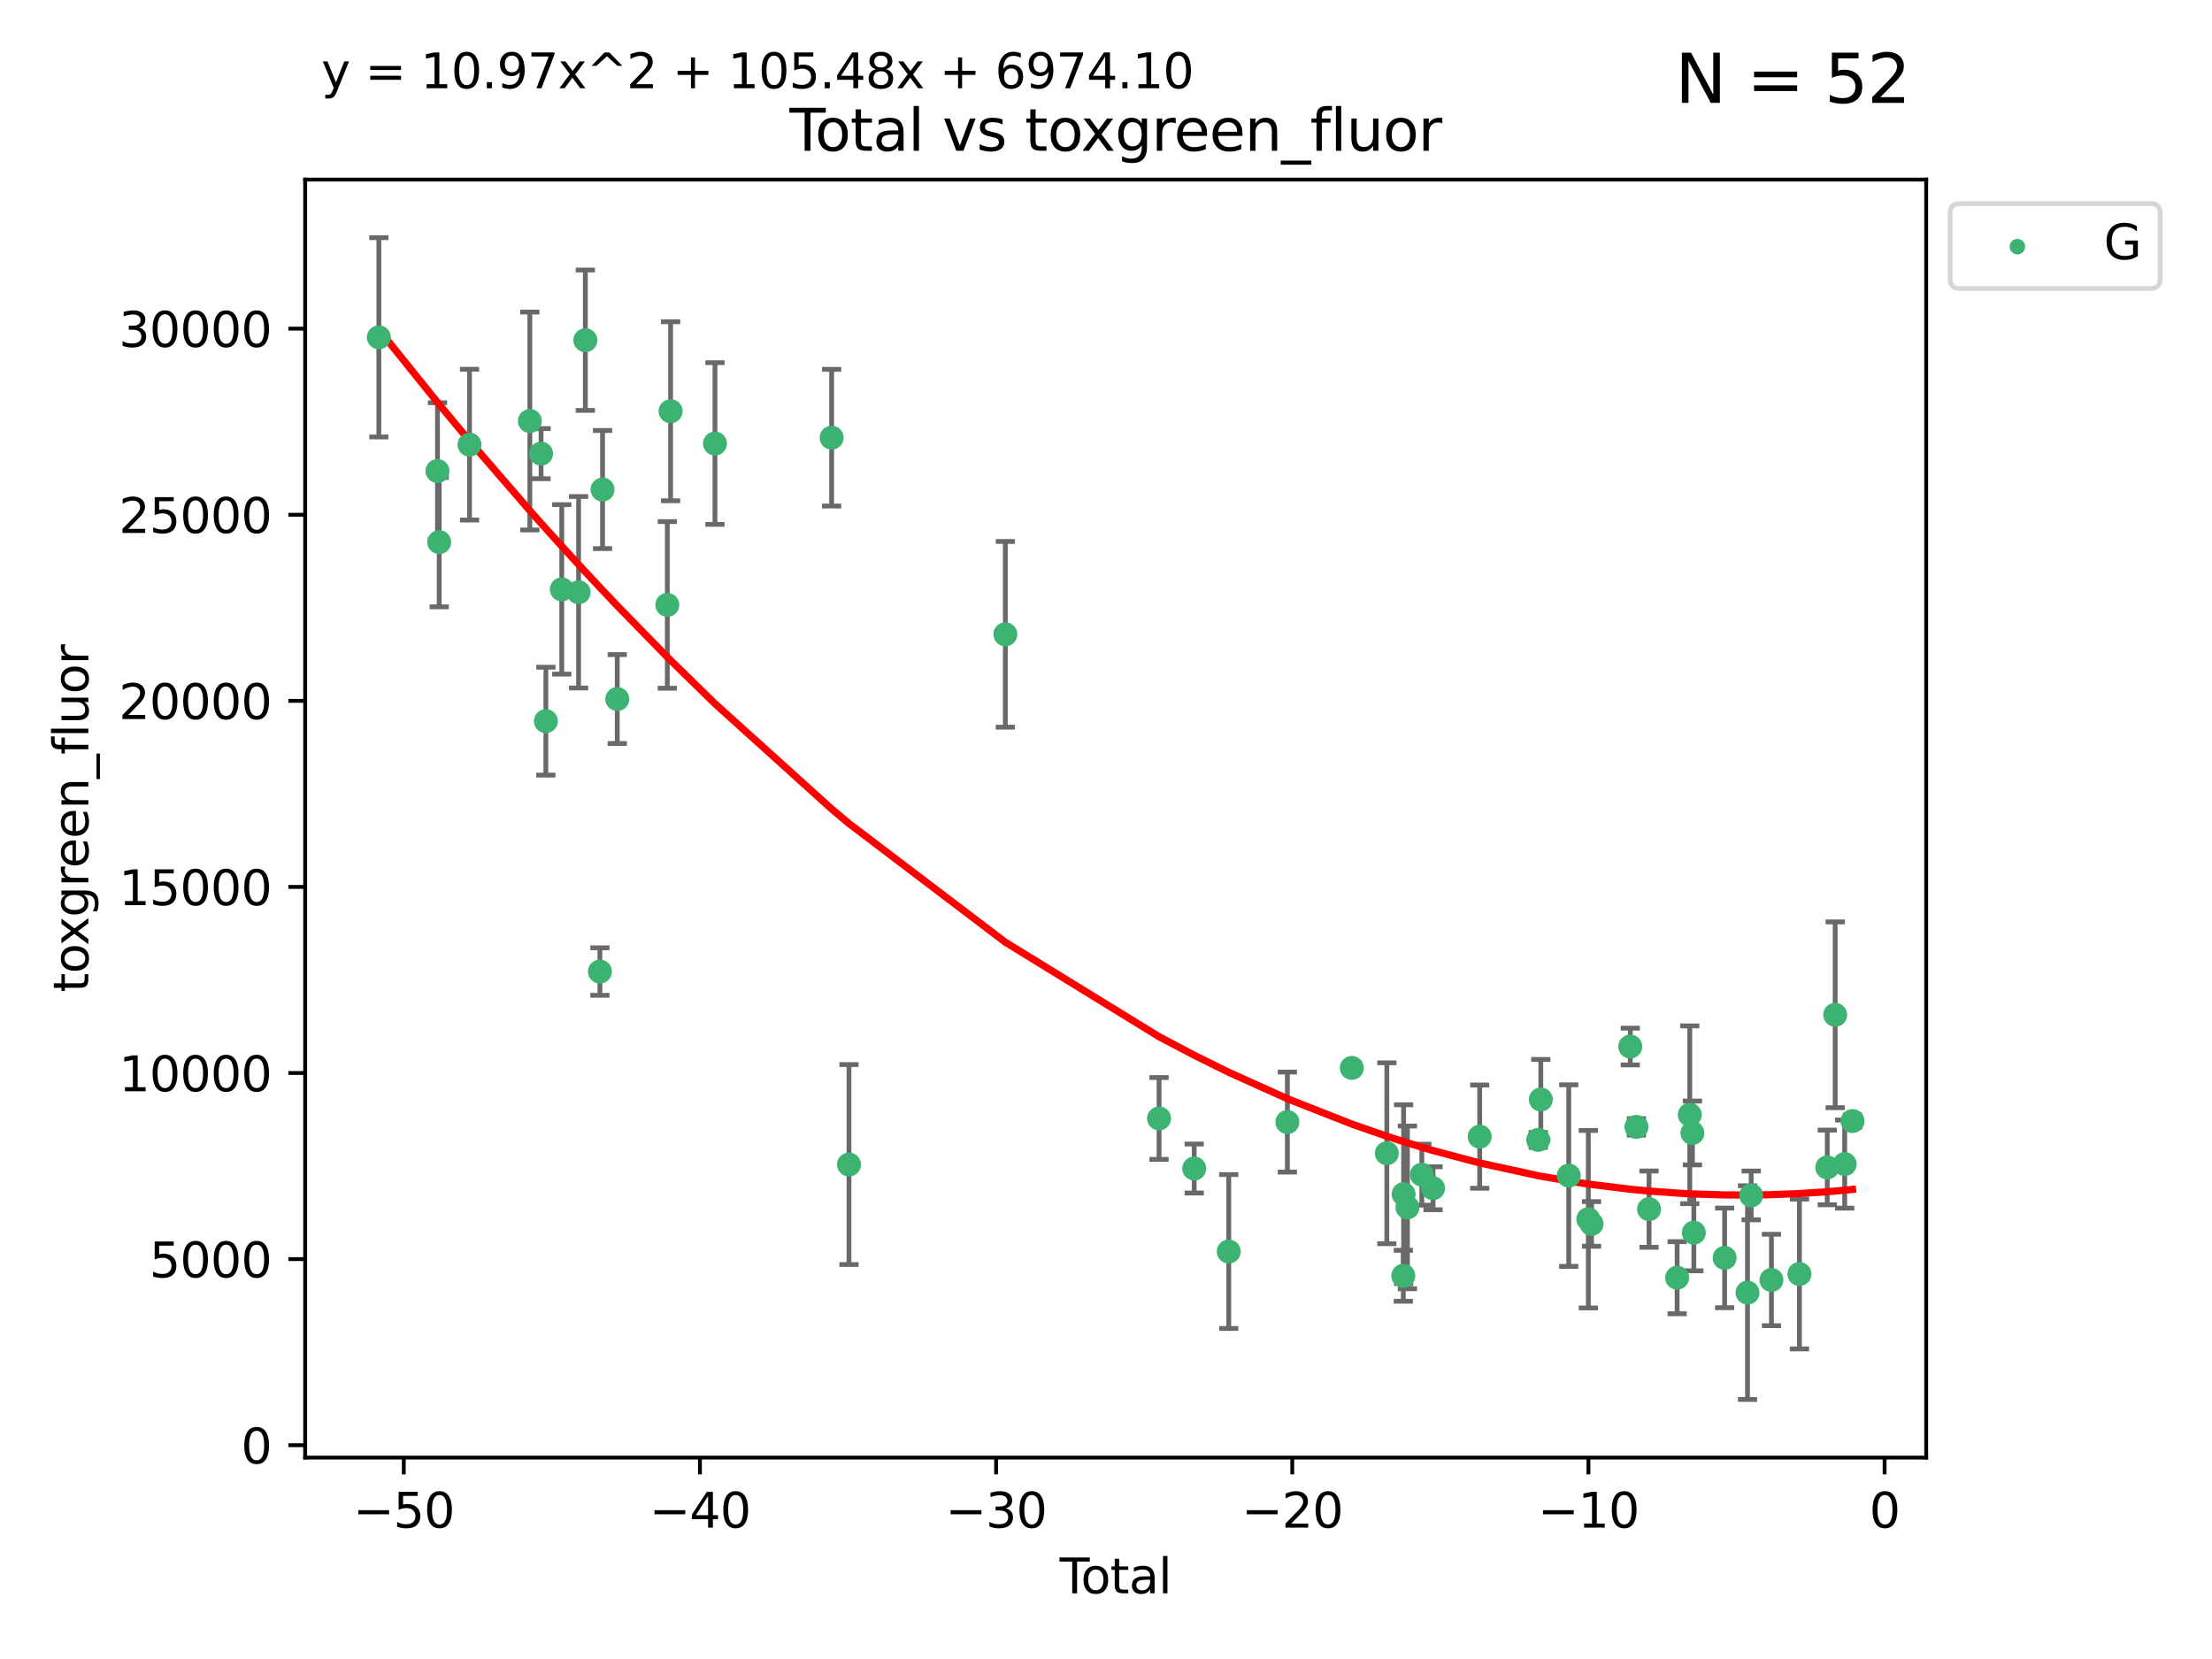 <?xml version="1.0" encoding="utf-8" standalone="no"?>
<!DOCTYPE svg PUBLIC "-//W3C//DTD SVG 1.1//EN"
  "http://www.w3.org/Graphics/SVG/1.1/DTD/svg11.dtd">
<svg xmlns:xlink="http://www.w3.org/1999/xlink" width="460.8pt" height="345.6pt" viewBox="0 0 460.8 345.6" xmlns="http://www.w3.org/2000/svg" version="1.1">
 <defs>
  <style type="text/css">*{stroke-linejoin: round; stroke-linecap: butt}</style>
 </defs>
 <g id="figure_1">
  <g id="patch_1">
   <path d="M 0 345.6 
L 460.8 345.6 
L 460.8 0 
L 0 0 
z
" style="fill: #ffffff"/>
  </g>
  <g id="axes_1">
   <g id="patch_2">
    <path d="M 63.571 303.64 
L 401.26 303.64 
L 401.26 37.411 
L 63.571 37.411 
z
" style="fill: #ffffff"/>
   </g>
   <g id="PathCollection_1">
    <defs>
     <path id="mee8838f5c2" d="M 0 1.118 
C 0.297 1.118 0.581 1 0.791 0.791 
C 1 0.581 1.118 0.297 1.118 0 
C 1.118 -0.297 1 -0.581 0.791 -0.791 
C 0.581 -1 0.297 -1.118 0 -1.118 
C -0.297 -1.118 -0.581 -1 -0.791 -0.791 
C -1 -0.581 -1.118 -0.297 -1.118 0 
C -1.118 0.297 -1 0.581 -0.791 0.791 
C -0.581 1 -0.297 1.118 0 1.118 
z
" style="stroke: #3cb371"/>
    </defs>
    <g clip-path="url(#p3553ce92e8)">
     <use xlink:href="#mee8838f5c2" x="78.921" y="70.269" style="fill: #3cb371; stroke: #3cb371"/>
     <use xlink:href="#mee8838f5c2" x="91.136" y="98.128" style="fill: #3cb371; stroke: #3cb371"/>
     <use xlink:href="#mee8838f5c2" x="91.494" y="112.936" style="fill: #3cb371; stroke: #3cb371"/>
     <use xlink:href="#mee8838f5c2" x="97.81" y="92.628" style="fill: #3cb371; stroke: #3cb371"/>
     <use xlink:href="#mee8838f5c2" x="110.379" y="87.706" style="fill: #3cb371; stroke: #3cb371"/>
     <use xlink:href="#mee8838f5c2" x="112.713" y="94.506" style="fill: #3cb371; stroke: #3cb371"/>
     <use xlink:href="#mee8838f5c2" x="113.714" y="150.232" style="fill: #3cb371; stroke: #3cb371"/>
     <use xlink:href="#mee8838f5c2" x="117.029" y="122.782" style="fill: #3cb371; stroke: #3cb371"/>
     <use xlink:href="#mee8838f5c2" x="120.529" y="123.376" style="fill: #3cb371; stroke: #3cb371"/>
     <use xlink:href="#mee8838f5c2" x="121.938" y="70.87" style="fill: #3cb371; stroke: #3cb371"/>
     <use xlink:href="#mee8838f5c2" x="124.973" y="202.393" style="fill: #3cb371; stroke: #3cb371"/>
     <use xlink:href="#mee8838f5c2" x="125.521" y="101.983" style="fill: #3cb371; stroke: #3cb371"/>
     <use xlink:href="#mee8838f5c2" x="128.588" y="145.622" style="fill: #3cb371; stroke: #3cb371"/>
     <use xlink:href="#mee8838f5c2" x="139.013" y="126.013" style="fill: #3cb371; stroke: #3cb371"/>
     <use xlink:href="#mee8838f5c2" x="139.695" y="85.668" style="fill: #3cb371; stroke: #3cb371"/>
     <use xlink:href="#mee8838f5c2" x="148.942" y="92.395" style="fill: #3cb371; stroke: #3cb371"/>
     <use xlink:href="#mee8838f5c2" x="173.244" y="91.178" style="fill: #3cb371; stroke: #3cb371"/>
     <use xlink:href="#mee8838f5c2" x="176.86" y="242.593" style="fill: #3cb371; stroke: #3cb371"/>
     <use xlink:href="#mee8838f5c2" x="209.434" y="132.138" style="fill: #3cb371; stroke: #3cb371"/>
     <use xlink:href="#mee8838f5c2" x="241.453" y="232.992" style="fill: #3cb371; stroke: #3cb371"/>
     <use xlink:href="#mee8838f5c2" x="248.775" y="243.423" style="fill: #3cb371; stroke: #3cb371"/>
     <use xlink:href="#mee8838f5c2" x="255.972" y="260.715" style="fill: #3cb371; stroke: #3cb371"/>
     <use xlink:href="#mee8838f5c2" x="268.185" y="233.746" style="fill: #3cb371; stroke: #3cb371"/>
     <use xlink:href="#mee8838f5c2" x="281.609" y="222.465" style="fill: #3cb371; stroke: #3cb371"/>
     <use xlink:href="#mee8838f5c2" x="288.902" y="240.244" style="fill: #3cb371; stroke: #3cb371"/>
     <use xlink:href="#mee8838f5c2" x="292.332" y="265.766" style="fill: #3cb371; stroke: #3cb371"/>
     <use xlink:href="#mee8838f5c2" x="292.394" y="248.765" style="fill: #3cb371; stroke: #3cb371"/>
     <use xlink:href="#mee8838f5c2" x="293.194" y="251.521" style="fill: #3cb371; stroke: #3cb371"/>
     <use xlink:href="#mee8838f5c2" x="296.194" y="244.71" style="fill: #3cb371; stroke: #3cb371"/>
     <use xlink:href="#mee8838f5c2" x="298.531" y="247.533" style="fill: #3cb371; stroke: #3cb371"/>
     <use xlink:href="#mee8838f5c2" x="308.247" y="236.781" style="fill: #3cb371; stroke: #3cb371"/>
     <use xlink:href="#mee8838f5c2" x="320.443" y="237.461" style="fill: #3cb371; stroke: #3cb371"/>
     <use xlink:href="#mee8838f5c2" x="320.98" y="229.05" style="fill: #3cb371; stroke: #3cb371"/>
     <use xlink:href="#mee8838f5c2" x="326.8" y="244.895" style="fill: #3cb371; stroke: #3cb371"/>
     <use xlink:href="#mee8838f5c2" x="330.877" y="253.983" style="fill: #3cb371; stroke: #3cb371"/>
     <use xlink:href="#mee8838f5c2" x="331.549" y="254.964" style="fill: #3cb371; stroke: #3cb371"/>
     <use xlink:href="#mee8838f5c2" x="339.616" y="218.015" style="fill: #3cb371; stroke: #3cb371"/>
     <use xlink:href="#mee8838f5c2" x="340.9" y="234.749" style="fill: #3cb371; stroke: #3cb371"/>
     <use xlink:href="#mee8838f5c2" x="343.526" y="251.89" style="fill: #3cb371; stroke: #3cb371"/>
     <use xlink:href="#mee8838f5c2" x="349.377" y="266.171" style="fill: #3cb371; stroke: #3cb371"/>
     <use xlink:href="#mee8838f5c2" x="352.01" y="232.227" style="fill: #3cb371; stroke: #3cb371"/>
     <use xlink:href="#mee8838f5c2" x="352.563" y="236.019" style="fill: #3cb371; stroke: #3cb371"/>
     <use xlink:href="#mee8838f5c2" x="352.856" y="256.785" style="fill: #3cb371; stroke: #3cb371"/>
     <use xlink:href="#mee8838f5c2" x="359.272" y="262.041" style="fill: #3cb371; stroke: #3cb371"/>
     <use xlink:href="#mee8838f5c2" x="364.039" y="269.278" style="fill: #3cb371; stroke: #3cb371"/>
     <use xlink:href="#mee8838f5c2" x="364.802" y="249.027" style="fill: #3cb371; stroke: #3cb371"/>
     <use xlink:href="#mee8838f5c2" x="369.025" y="266.639" style="fill: #3cb371; stroke: #3cb371"/>
     <use xlink:href="#mee8838f5c2" x="374.855" y="265.396" style="fill: #3cb371; stroke: #3cb371"/>
     <use xlink:href="#mee8838f5c2" x="380.652" y="243.193" style="fill: #3cb371; stroke: #3cb371"/>
     <use xlink:href="#mee8838f5c2" x="382.303" y="211.4" style="fill: #3cb371; stroke: #3cb371"/>
     <use xlink:href="#mee8838f5c2" x="384.285" y="242.5" style="fill: #3cb371; stroke: #3cb371"/>
     <use xlink:href="#mee8838f5c2" x="385.911" y="233.535" style="fill: #3cb371; stroke: #3cb371"/>
    </g>
   </g>
   <g id="matplotlib.axis_1">
    <g id="xtick_1">
     <g id="line2d_1">
      <defs>
       <path id="mc558765bca" d="M 0 0 
L 0 3.5 
" style="stroke: #000000; stroke-width: 0.8"/>
      </defs>
      <g>
       <use xlink:href="#mc558765bca" x="84.113" y="303.64" style="stroke: #000000; stroke-width: 0.8"/>
      </g>
     </g>
     <g id="text_1">
      <!-- −50 -->
      <g transform="translate(73.561 318.238)scale(0.1 -0.1)">
       <defs>
        <path id="DejaVuSans-2212" d="M 678 2272 
L 4684 2272 
L 4684 1741 
L 678 1741 
L 678 2272 
z
" transform="scale(0.016)"/>
        <path id="DejaVuSans-35" d="M 691 4666 
L 3169 4666 
L 3169 4134 
L 1269 4134 
L 1269 2991 
Q 1406 3038 1543 3061 
Q 1681 3084 1819 3084 
Q 2600 3084 3056 2656 
Q 3513 2228 3513 1497 
Q 3513 744 3044 326 
Q 2575 -91 1722 -91 
Q 1428 -91 1123 -41 
Q 819 9 494 109 
L 494 744 
Q 775 591 1075 516 
Q 1375 441 1709 441 
Q 2250 441 2565 725 
Q 2881 1009 2881 1497 
Q 2881 1984 2565 2268 
Q 2250 2553 1709 2553 
Q 1456 2553 1204 2497 
Q 953 2441 691 2322 
L 691 4666 
z
" transform="scale(0.016)"/>
        <path id="DejaVuSans-30" d="M 2034 4250 
Q 1547 4250 1301 3770 
Q 1056 3291 1056 2328 
Q 1056 1369 1301 889 
Q 1547 409 2034 409 
Q 2525 409 2770 889 
Q 3016 1369 3016 2328 
Q 3016 3291 2770 3770 
Q 2525 4250 2034 4250 
z
M 2034 4750 
Q 2819 4750 3233 4129 
Q 3647 3509 3647 2328 
Q 3647 1150 3233 529 
Q 2819 -91 2034 -91 
Q 1250 -91 836 529 
Q 422 1150 422 2328 
Q 422 3509 836 4129 
Q 1250 4750 2034 4750 
z
" transform="scale(0.016)"/>
       </defs>
       <use xlink:href="#DejaVuSans-2212"/>
       <use xlink:href="#DejaVuSans-35" x="83.789"/>
       <use xlink:href="#DejaVuSans-30" x="147.412"/>
      </g>
     </g>
    </g>
    <g id="xtick_2">
     <g id="line2d_2">
      <g>
       <use xlink:href="#mc558765bca" x="145.81" y="303.64" style="stroke: #000000; stroke-width: 0.8"/>
      </g>
     </g>
     <g id="text_2">
      <!-- −40 -->
      <g transform="translate(135.257 318.238)scale(0.1 -0.1)">
       <defs>
        <path id="DejaVuSans-34" d="M 2419 4116 
L 825 1625 
L 2419 1625 
L 2419 4116 
z
M 2253 4666 
L 3047 4666 
L 3047 1625 
L 3713 1625 
L 3713 1100 
L 3047 1100 
L 3047 0 
L 2419 0 
L 2419 1100 
L 313 1100 
L 313 1709 
L 2253 4666 
z
" transform="scale(0.016)"/>
       </defs>
       <use xlink:href="#DejaVuSans-2212"/>
       <use xlink:href="#DejaVuSans-34" x="83.789"/>
       <use xlink:href="#DejaVuSans-30" x="147.412"/>
      </g>
     </g>
    </g>
    <g id="xtick_3">
     <g id="line2d_3">
      <g>
       <use xlink:href="#mc558765bca" x="207.506" y="303.64" style="stroke: #000000; stroke-width: 0.8"/>
      </g>
     </g>
     <g id="text_3">
      <!-- −30 -->
      <g transform="translate(196.954 318.238)scale(0.1 -0.1)">
       <defs>
        <path id="DejaVuSans-33" d="M 2597 2516 
Q 3050 2419 3304 2112 
Q 3559 1806 3559 1356 
Q 3559 666 3084 287 
Q 2609 -91 1734 -91 
Q 1441 -91 1130 -33 
Q 819 25 488 141 
L 488 750 
Q 750 597 1062 519 
Q 1375 441 1716 441 
Q 2309 441 2620 675 
Q 2931 909 2931 1356 
Q 2931 1769 2642 2001 
Q 2353 2234 1838 2234 
L 1294 2234 
L 1294 2753 
L 1863 2753 
Q 2328 2753 2575 2939 
Q 2822 3125 2822 3475 
Q 2822 3834 2567 4026 
Q 2313 4219 1838 4219 
Q 1578 4219 1281 4162 
Q 984 4106 628 3988 
L 628 4550 
Q 988 4650 1302 4700 
Q 1616 4750 1894 4750 
Q 2613 4750 3031 4423 
Q 3450 4097 3450 3541 
Q 3450 3153 3228 2886 
Q 3006 2619 2597 2516 
z
" transform="scale(0.016)"/>
       </defs>
       <use xlink:href="#DejaVuSans-2212"/>
       <use xlink:href="#DejaVuSans-33" x="83.789"/>
       <use xlink:href="#DejaVuSans-30" x="147.412"/>
      </g>
     </g>
    </g>
    <g id="xtick_4">
     <g id="line2d_4">
      <g>
       <use xlink:href="#mc558765bca" x="269.203" y="303.64" style="stroke: #000000; stroke-width: 0.8"/>
      </g>
     </g>
     <g id="text_4">
      <!-- −20 -->
      <g transform="translate(258.65 318.238)scale(0.1 -0.1)">
       <defs>
        <path id="DejaVuSans-32" d="M 1228 531 
L 3431 531 
L 3431 0 
L 469 0 
L 469 531 
Q 828 903 1448 1529 
Q 2069 2156 2228 2338 
Q 2531 2678 2651 2914 
Q 2772 3150 2772 3378 
Q 2772 3750 2511 3984 
Q 2250 4219 1831 4219 
Q 1534 4219 1204 4116 
Q 875 4013 500 3803 
L 500 4441 
Q 881 4594 1212 4672 
Q 1544 4750 1819 4750 
Q 2544 4750 2975 4387 
Q 3406 4025 3406 3419 
Q 3406 3131 3298 2873 
Q 3191 2616 2906 2266 
Q 2828 2175 2409 1742 
Q 1991 1309 1228 531 
z
" transform="scale(0.016)"/>
       </defs>
       <use xlink:href="#DejaVuSans-2212"/>
       <use xlink:href="#DejaVuSans-32" x="83.789"/>
       <use xlink:href="#DejaVuSans-30" x="147.412"/>
      </g>
     </g>
    </g>
    <g id="xtick_5">
     <g id="line2d_5">
      <g>
       <use xlink:href="#mc558765bca" x="330.899" y="303.64" style="stroke: #000000; stroke-width: 0.8"/>
      </g>
     </g>
     <g id="text_5">
      <!-- −10 -->
      <g transform="translate(320.347 318.238)scale(0.1 -0.1)">
       <defs>
        <path id="DejaVuSans-31" d="M 794 531 
L 1825 531 
L 1825 4091 
L 703 3866 
L 703 4441 
L 1819 4666 
L 2450 4666 
L 2450 531 
L 3481 531 
L 3481 0 
L 794 0 
L 794 531 
z
" transform="scale(0.016)"/>
       </defs>
       <use xlink:href="#DejaVuSans-2212"/>
       <use xlink:href="#DejaVuSans-31" x="83.789"/>
       <use xlink:href="#DejaVuSans-30" x="147.412"/>
      </g>
     </g>
    </g>
    <g id="xtick_6">
     <g id="line2d_6">
      <g>
       <use xlink:href="#mc558765bca" x="392.596" y="303.64" style="stroke: #000000; stroke-width: 0.8"/>
      </g>
     </g>
     <g id="text_6">
      <!-- 0 -->
      <g transform="translate(389.414 318.238)scale(0.1 -0.1)">
       <use xlink:href="#DejaVuSans-30"/>
      </g>
     </g>
    </g>
    <g id="text_7">
     <!-- Total -->
     <g transform="translate(220.739 331.917)scale(0.1 -0.1)">
      <defs>
       <path id="DejaVuSans-54" d="M -19 4666 
L 3928 4666 
L 3928 4134 
L 2272 4134 
L 2272 0 
L 1638 0 
L 1638 4134 
L -19 4134 
L -19 4666 
z
" transform="scale(0.016)"/>
       <path id="DejaVuSans-6f" d="M 1959 3097 
Q 1497 3097 1228 2736 
Q 959 2375 959 1747 
Q 959 1119 1226 758 
Q 1494 397 1959 397 
Q 2419 397 2687 759 
Q 2956 1122 2956 1747 
Q 2956 2369 2687 2733 
Q 2419 3097 1959 3097 
z
M 1959 3584 
Q 2709 3584 3137 3096 
Q 3566 2609 3566 1747 
Q 3566 888 3137 398 
Q 2709 -91 1959 -91 
Q 1206 -91 779 398 
Q 353 888 353 1747 
Q 353 2609 779 3096 
Q 1206 3584 1959 3584 
z
" transform="scale(0.016)"/>
       <path id="DejaVuSans-74" d="M 1172 4494 
L 1172 3500 
L 2356 3500 
L 2356 3053 
L 1172 3053 
L 1172 1153 
Q 1172 725 1289 603 
Q 1406 481 1766 481 
L 2356 481 
L 2356 0 
L 1766 0 
Q 1100 0 847 248 
Q 594 497 594 1153 
L 594 3053 
L 172 3053 
L 172 3500 
L 594 3500 
L 594 4494 
L 1172 4494 
z
" transform="scale(0.016)"/>
       <path id="DejaVuSans-61" d="M 2194 1759 
Q 1497 1759 1228 1600 
Q 959 1441 959 1056 
Q 959 750 1161 570 
Q 1363 391 1709 391 
Q 2188 391 2477 730 
Q 2766 1069 2766 1631 
L 2766 1759 
L 2194 1759 
z
M 3341 1997 
L 3341 0 
L 2766 0 
L 2766 531 
Q 2569 213 2275 61 
Q 1981 -91 1556 -91 
Q 1019 -91 701 211 
Q 384 513 384 1019 
Q 384 1609 779 1909 
Q 1175 2209 1959 2209 
L 2766 2209 
L 2766 2266 
Q 2766 2663 2505 2880 
Q 2244 3097 1772 3097 
Q 1472 3097 1187 3025 
Q 903 2953 641 2809 
L 641 3341 
Q 956 3463 1253 3523 
Q 1550 3584 1831 3584 
Q 2591 3584 2966 3190 
Q 3341 2797 3341 1997 
z
" transform="scale(0.016)"/>
       <path id="DejaVuSans-6c" d="M 603 4863 
L 1178 4863 
L 1178 0 
L 603 0 
L 603 4863 
z
" transform="scale(0.016)"/>
      </defs>
      <use xlink:href="#DejaVuSans-54"/>
      <use xlink:href="#DejaVuSans-6f" x="44.084"/>
      <use xlink:href="#DejaVuSans-74" x="105.266"/>
      <use xlink:href="#DejaVuSans-61" x="144.475"/>
      <use xlink:href="#DejaVuSans-6c" x="205.754"/>
     </g>
    </g>
   </g>
   <g id="matplotlib.axis_2">
    <g id="ytick_1">
     <g id="line2d_7">
      <defs>
       <path id="m34ccf9d929" d="M 0 0 
L -3.5 0 
" style="stroke: #000000; stroke-width: 0.8"/>
      </defs>
      <g>
       <use xlink:href="#m34ccf9d929" x="63.571" y="301.063" style="stroke: #000000; stroke-width: 0.8"/>
      </g>
     </g>
     <g id="text_8">
      <!-- 0 -->
      <g transform="translate(50.209 304.863)scale(0.1 -0.1)">
       <use xlink:href="#DejaVuSans-30"/>
      </g>
     </g>
    </g>
    <g id="ytick_2">
     <g id="line2d_8">
      <g>
       <use xlink:href="#m34ccf9d929" x="63.571" y="262.296" style="stroke: #000000; stroke-width: 0.8"/>
      </g>
     </g>
     <g id="text_9">
      <!-- 5000 -->
      <g transform="translate(31.121 266.095)scale(0.1 -0.1)">
       <use xlink:href="#DejaVuSans-35"/>
       <use xlink:href="#DejaVuSans-30" x="63.623"/>
       <use xlink:href="#DejaVuSans-30" x="127.246"/>
       <use xlink:href="#DejaVuSans-30" x="190.869"/>
      </g>
     </g>
    </g>
    <g id="ytick_3">
     <g id="line2d_9">
      <g>
       <use xlink:href="#m34ccf9d929" x="63.571" y="223.529" style="stroke: #000000; stroke-width: 0.8"/>
      </g>
     </g>
     <g id="text_10">
      <!-- 10000 -->
      <g transform="translate(24.759 227.328)scale(0.1 -0.1)">
       <use xlink:href="#DejaVuSans-31"/>
       <use xlink:href="#DejaVuSans-30" x="63.623"/>
       <use xlink:href="#DejaVuSans-30" x="127.246"/>
       <use xlink:href="#DejaVuSans-30" x="190.869"/>
       <use xlink:href="#DejaVuSans-30" x="254.492"/>
      </g>
     </g>
    </g>
    <g id="ytick_4">
     <g id="line2d_10">
      <g>
       <use xlink:href="#m34ccf9d929" x="63.571" y="184.762" style="stroke: #000000; stroke-width: 0.8"/>
      </g>
     </g>
     <g id="text_11">
      <!-- 15000 -->
      <g transform="translate(24.759 188.561)scale(0.1 -0.1)">
       <use xlink:href="#DejaVuSans-31"/>
       <use xlink:href="#DejaVuSans-35" x="63.623"/>
       <use xlink:href="#DejaVuSans-30" x="127.246"/>
       <use xlink:href="#DejaVuSans-30" x="190.869"/>
       <use xlink:href="#DejaVuSans-30" x="254.492"/>
      </g>
     </g>
    </g>
    <g id="ytick_5">
     <g id="line2d_11">
      <g>
       <use xlink:href="#m34ccf9d929" x="63.571" y="145.995" style="stroke: #000000; stroke-width: 0.8"/>
      </g>
     </g>
     <g id="text_12">
      <!-- 20000 -->
      <g transform="translate(24.759 149.794)scale(0.1 -0.1)">
       <use xlink:href="#DejaVuSans-32"/>
       <use xlink:href="#DejaVuSans-30" x="63.623"/>
       <use xlink:href="#DejaVuSans-30" x="127.246"/>
       <use xlink:href="#DejaVuSans-30" x="190.869"/>
       <use xlink:href="#DejaVuSans-30" x="254.492"/>
      </g>
     </g>
    </g>
    <g id="ytick_6">
     <g id="line2d_12">
      <g>
       <use xlink:href="#m34ccf9d929" x="63.571" y="107.228" style="stroke: #000000; stroke-width: 0.8"/>
      </g>
     </g>
     <g id="text_13">
      <!-- 25000 -->
      <g transform="translate(24.759 111.027)scale(0.1 -0.1)">
       <use xlink:href="#DejaVuSans-32"/>
       <use xlink:href="#DejaVuSans-35" x="63.623"/>
       <use xlink:href="#DejaVuSans-30" x="127.246"/>
       <use xlink:href="#DejaVuSans-30" x="190.869"/>
       <use xlink:href="#DejaVuSans-30" x="254.492"/>
      </g>
     </g>
    </g>
    <g id="ytick_7">
     <g id="line2d_13">
      <g>
       <use xlink:href="#m34ccf9d929" x="63.571" y="68.461" style="stroke: #000000; stroke-width: 0.8"/>
      </g>
     </g>
     <g id="text_14">
      <!-- 30000 -->
      <g transform="translate(24.759 72.26)scale(0.1 -0.1)">
       <use xlink:href="#DejaVuSans-33"/>
       <use xlink:href="#DejaVuSans-30" x="63.623"/>
       <use xlink:href="#DejaVuSans-30" x="127.246"/>
       <use xlink:href="#DejaVuSans-30" x="190.869"/>
       <use xlink:href="#DejaVuSans-30" x="254.492"/>
      </g>
     </g>
    </g>
    <g id="text_15">
     <!-- toxgreen_fluor -->
     <g transform="translate(18.401 206.72)rotate(-90)scale(0.1 -0.1)">
      <defs>
       <path id="DejaVuSans-78" d="M 3513 3500 
L 2247 1797 
L 3578 0 
L 2900 0 
L 1881 1375 
L 863 0 
L 184 0 
L 1544 1831 
L 300 3500 
L 978 3500 
L 1906 2253 
L 2834 3500 
L 3513 3500 
z
" transform="scale(0.016)"/>
       <path id="DejaVuSans-67" d="M 2906 1791 
Q 2906 2416 2648 2759 
Q 2391 3103 1925 3103 
Q 1463 3103 1205 2759 
Q 947 2416 947 1791 
Q 947 1169 1205 825 
Q 1463 481 1925 481 
Q 2391 481 2648 825 
Q 2906 1169 2906 1791 
z
M 3481 434 
Q 3481 -459 3084 -895 
Q 2688 -1331 1869 -1331 
Q 1566 -1331 1297 -1286 
Q 1028 -1241 775 -1147 
L 775 -588 
Q 1028 -725 1275 -790 
Q 1522 -856 1778 -856 
Q 2344 -856 2625 -561 
Q 2906 -266 2906 331 
L 2906 616 
Q 2728 306 2450 153 
Q 2172 0 1784 0 
Q 1141 0 747 490 
Q 353 981 353 1791 
Q 353 2603 747 3093 
Q 1141 3584 1784 3584 
Q 2172 3584 2450 3431 
Q 2728 3278 2906 2969 
L 2906 3500 
L 3481 3500 
L 3481 434 
z
" transform="scale(0.016)"/>
       <path id="DejaVuSans-72" d="M 2631 2963 
Q 2534 3019 2420 3045 
Q 2306 3072 2169 3072 
Q 1681 3072 1420 2755 
Q 1159 2438 1159 1844 
L 1159 0 
L 581 0 
L 581 3500 
L 1159 3500 
L 1159 2956 
Q 1341 3275 1631 3429 
Q 1922 3584 2338 3584 
Q 2397 3584 2469 3576 
Q 2541 3569 2628 3553 
L 2631 2963 
z
" transform="scale(0.016)"/>
       <path id="DejaVuSans-65" d="M 3597 1894 
L 3597 1613 
L 953 1613 
Q 991 1019 1311 708 
Q 1631 397 2203 397 
Q 2534 397 2845 478 
Q 3156 559 3463 722 
L 3463 178 
Q 3153 47 2828 -22 
Q 2503 -91 2169 -91 
Q 1331 -91 842 396 
Q 353 884 353 1716 
Q 353 2575 817 3079 
Q 1281 3584 2069 3584 
Q 2775 3584 3186 3129 
Q 3597 2675 3597 1894 
z
M 3022 2063 
Q 3016 2534 2758 2815 
Q 2500 3097 2075 3097 
Q 1594 3097 1305 2825 
Q 1016 2553 972 2059 
L 3022 2063 
z
" transform="scale(0.016)"/>
       <path id="DejaVuSans-6e" d="M 3513 2113 
L 3513 0 
L 2938 0 
L 2938 2094 
Q 2938 2591 2744 2837 
Q 2550 3084 2163 3084 
Q 1697 3084 1428 2787 
Q 1159 2491 1159 1978 
L 1159 0 
L 581 0 
L 581 3500 
L 1159 3500 
L 1159 2956 
Q 1366 3272 1645 3428 
Q 1925 3584 2291 3584 
Q 2894 3584 3203 3211 
Q 3513 2838 3513 2113 
z
" transform="scale(0.016)"/>
       <path id="DejaVuSans-5f" d="M 3263 -1063 
L 3263 -1509 
L -63 -1509 
L -63 -1063 
L 3263 -1063 
z
" transform="scale(0.016)"/>
       <path id="DejaVuSans-66" d="M 2375 4863 
L 2375 4384 
L 1825 4384 
Q 1516 4384 1395 4259 
Q 1275 4134 1275 3809 
L 1275 3500 
L 2222 3500 
L 2222 3053 
L 1275 3053 
L 1275 0 
L 697 0 
L 697 3053 
L 147 3053 
L 147 3500 
L 697 3500 
L 697 3744 
Q 697 4328 969 4595 
Q 1241 4863 1831 4863 
L 2375 4863 
z
" transform="scale(0.016)"/>
       <path id="DejaVuSans-75" d="M 544 1381 
L 544 3500 
L 1119 3500 
L 1119 1403 
Q 1119 906 1312 657 
Q 1506 409 1894 409 
Q 2359 409 2629 706 
Q 2900 1003 2900 1516 
L 2900 3500 
L 3475 3500 
L 3475 0 
L 2900 0 
L 2900 538 
Q 2691 219 2414 64 
Q 2138 -91 1772 -91 
Q 1169 -91 856 284 
Q 544 659 544 1381 
z
M 1991 3584 
L 1991 3584 
z
" transform="scale(0.016)"/>
      </defs>
      <use xlink:href="#DejaVuSans-74"/>
      <use xlink:href="#DejaVuSans-6f" x="39.209"/>
      <use xlink:href="#DejaVuSans-78" x="97.266"/>
      <use xlink:href="#DejaVuSans-67" x="156.445"/>
      <use xlink:href="#DejaVuSans-72" x="219.922"/>
      <use xlink:href="#DejaVuSans-65" x="258.785"/>
      <use xlink:href="#DejaVuSans-65" x="320.309"/>
      <use xlink:href="#DejaVuSans-6e" x="381.832"/>
      <use xlink:href="#DejaVuSans-5f" x="445.211"/>
      <use xlink:href="#DejaVuSans-66" x="495.211"/>
      <use xlink:href="#DejaVuSans-6c" x="530.416"/>
      <use xlink:href="#DejaVuSans-75" x="558.199"/>
      <use xlink:href="#DejaVuSans-6f" x="621.578"/>
      <use xlink:href="#DejaVuSans-72" x="682.76"/>
     </g>
    </g>
   </g>
   <g id="LineCollection_1">
    <path d="M 78.921 91.025 
L 78.921 49.513 
" clip-path="url(#p3553ce92e8)" style="fill: none; stroke: #696969"/>
    <path d="M 91.136 112.365 
L 91.136 83.892 
" clip-path="url(#p3553ce92e8)" style="fill: none; stroke: #696969"/>
    <path d="M 91.494 126.411 
L 91.494 99.461 
" clip-path="url(#p3553ce92e8)" style="fill: none; stroke: #696969"/>
    <path d="M 97.81 108.33 
L 97.81 76.926 
" clip-path="url(#p3553ce92e8)" style="fill: none; stroke: #696969"/>
    <path d="M 110.379 110.4 
L 110.379 65.012 
" clip-path="url(#p3553ce92e8)" style="fill: none; stroke: #696969"/>
    <path d="M 112.713 99.727 
L 112.713 89.286 
" clip-path="url(#p3553ce92e8)" style="fill: none; stroke: #696969"/>
    <path d="M 113.714 161.47 
L 113.714 138.993 
" clip-path="url(#p3553ce92e8)" style="fill: none; stroke: #696969"/>
    <path d="M 117.029 140.43 
L 117.029 105.133 
" clip-path="url(#p3553ce92e8)" style="fill: none; stroke: #696969"/>
    <path d="M 120.529 143.318 
L 120.529 103.434 
" clip-path="url(#p3553ce92e8)" style="fill: none; stroke: #696969"/>
    <path d="M 121.938 85.493 
L 121.938 56.247 
" clip-path="url(#p3553ce92e8)" style="fill: none; stroke: #696969"/>
    <path d="M 124.973 207.343 
L 124.973 197.443 
" clip-path="url(#p3553ce92e8)" style="fill: none; stroke: #696969"/>
    <path d="M 125.521 114.287 
L 125.521 89.679 
" clip-path="url(#p3553ce92e8)" style="fill: none; stroke: #696969"/>
    <path d="M 128.588 154.886 
L 128.588 136.359 
" clip-path="url(#p3553ce92e8)" style="fill: none; stroke: #696969"/>
    <path d="M 139.013 143.369 
L 139.013 108.657 
" clip-path="url(#p3553ce92e8)" style="fill: none; stroke: #696969"/>
    <path d="M 139.695 104.315 
L 139.695 67.021 
" clip-path="url(#p3553ce92e8)" style="fill: none; stroke: #696969"/>
    <path d="M 148.942 109.235 
L 148.942 75.555 
" clip-path="url(#p3553ce92e8)" style="fill: none; stroke: #696969"/>
    <path d="M 173.244 105.412 
L 173.244 76.943 
" clip-path="url(#p3553ce92e8)" style="fill: none; stroke: #696969"/>
    <path d="M 176.86 263.421 
L 176.86 221.764 
" clip-path="url(#p3553ce92e8)" style="fill: none; stroke: #696969"/>
    <path d="M 209.434 151.477 
L 209.434 112.799 
" clip-path="url(#p3553ce92e8)" style="fill: none; stroke: #696969"/>
    <path d="M 241.453 241.515 
L 241.453 224.468 
" clip-path="url(#p3553ce92e8)" style="fill: none; stroke: #696969"/>
    <path d="M 248.775 248.525 
L 248.775 238.322 
" clip-path="url(#p3553ce92e8)" style="fill: none; stroke: #696969"/>
    <path d="M 255.972 276.745 
L 255.972 244.685 
" clip-path="url(#p3553ce92e8)" style="fill: none; stroke: #696969"/>
    <path d="M 268.185 244.161 
L 268.185 223.331 
" clip-path="url(#p3553ce92e8)" style="fill: none; stroke: #696969"/>
    <path d="M 281.609 223.261 
L 281.609 221.67 
" clip-path="url(#p3553ce92e8)" style="fill: none; stroke: #696969"/>
    <path d="M 288.902 259.089 
L 288.902 221.4 
" clip-path="url(#p3553ce92e8)" style="fill: none; stroke: #696969"/>
    <path d="M 292.332 271.074 
L 292.332 260.457 
" clip-path="url(#p3553ce92e8)" style="fill: none; stroke: #696969"/>
    <path d="M 292.394 267.39 
L 292.394 230.14 
" clip-path="url(#p3553ce92e8)" style="fill: none; stroke: #696969"/>
    <path d="M 293.194 268.47 
L 293.194 234.571 
" clip-path="url(#p3553ce92e8)" style="fill: none; stroke: #696969"/>
    <path d="M 296.194 251.058 
L 296.194 238.362 
" clip-path="url(#p3553ce92e8)" style="fill: none; stroke: #696969"/>
    <path d="M 298.531 252.011 
L 298.531 243.056 
" clip-path="url(#p3553ce92e8)" style="fill: none; stroke: #696969"/>
    <path d="M 308.247 247.535 
L 308.247 226.027 
" clip-path="url(#p3553ce92e8)" style="fill: none; stroke: #696969"/>
    <path d="M 320.443 239.015 
L 320.443 235.907 
" clip-path="url(#p3553ce92e8)" style="fill: none; stroke: #696969"/>
    <path d="M 320.98 237.398 
L 320.98 220.703 
" clip-path="url(#p3553ce92e8)" style="fill: none; stroke: #696969"/>
    <path d="M 326.8 263.811 
L 326.8 225.98 
" clip-path="url(#p3553ce92e8)" style="fill: none; stroke: #696969"/>
    <path d="M 330.877 272.471 
L 330.877 235.495 
" clip-path="url(#p3553ce92e8)" style="fill: none; stroke: #696969"/>
    <path d="M 331.549 259.619 
L 331.549 250.31 
" clip-path="url(#p3553ce92e8)" style="fill: none; stroke: #696969"/>
    <path d="M 339.616 221.845 
L 339.616 214.185 
" clip-path="url(#p3553ce92e8)" style="fill: none; stroke: #696969"/>
    <path d="M 340.9 236.465 
L 340.9 233.034 
" clip-path="url(#p3553ce92e8)" style="fill: none; stroke: #696969"/>
    <path d="M 343.526 259.836 
L 343.526 243.943 
" clip-path="url(#p3553ce92e8)" style="fill: none; stroke: #696969"/>
    <path d="M 349.377 273.68 
L 349.377 258.662 
" clip-path="url(#p3553ce92e8)" style="fill: none; stroke: #696969"/>
    <path d="M 352.01 250.743 
L 352.01 213.712 
" clip-path="url(#p3553ce92e8)" style="fill: none; stroke: #696969"/>
    <path d="M 352.563 242.668 
L 352.563 229.37 
" clip-path="url(#p3553ce92e8)" style="fill: none; stroke: #696969"/>
    <path d="M 352.856 264.731 
L 352.856 248.838 
" clip-path="url(#p3553ce92e8)" style="fill: none; stroke: #696969"/>
    <path d="M 359.272 272.416 
L 359.272 251.666 
" clip-path="url(#p3553ce92e8)" style="fill: none; stroke: #696969"/>
    <path d="M 364.039 291.539 
L 364.039 247.016 
" clip-path="url(#p3553ce92e8)" style="fill: none; stroke: #696969"/>
    <path d="M 364.802 254.104 
L 364.802 243.951 
" clip-path="url(#p3553ce92e8)" style="fill: none; stroke: #696969"/>
    <path d="M 369.025 276.163 
L 369.025 257.116 
" clip-path="url(#p3553ce92e8)" style="fill: none; stroke: #696969"/>
    <path d="M 374.855 281.002 
L 374.855 249.79 
" clip-path="url(#p3553ce92e8)" style="fill: none; stroke: #696969"/>
    <path d="M 380.652 250.97 
L 380.652 235.416 
" clip-path="url(#p3553ce92e8)" style="fill: none; stroke: #696969"/>
    <path d="M 382.303 230.749 
L 382.303 192.05 
" clip-path="url(#p3553ce92e8)" style="fill: none; stroke: #696969"/>
    <path d="M 384.285 251.677 
L 384.285 233.324 
" clip-path="url(#p3553ce92e8)" style="fill: none; stroke: #696969"/>
    <path d="M 385.911 234.821 
L 385.911 232.248 
" clip-path="url(#p3553ce92e8)" style="fill: none; stroke: #696969"/>
   </g>
   <g id="line2d_14">
    <defs>
     <path id="mabe82dad6f" d="M 2 0 
L -2 -0 
" style="stroke: #696969"/>
    </defs>
    <g clip-path="url(#p3553ce92e8)">
     <use xlink:href="#mabe82dad6f" x="78.921" y="91.025" style="fill: #696969; stroke: #696969"/>
     <use xlink:href="#mabe82dad6f" x="91.136" y="112.365" style="fill: #696969; stroke: #696969"/>
     <use xlink:href="#mabe82dad6f" x="91.494" y="126.411" style="fill: #696969; stroke: #696969"/>
     <use xlink:href="#mabe82dad6f" x="97.81" y="108.33" style="fill: #696969; stroke: #696969"/>
     <use xlink:href="#mabe82dad6f" x="110.379" y="110.4" style="fill: #696969; stroke: #696969"/>
     <use xlink:href="#mabe82dad6f" x="112.713" y="99.727" style="fill: #696969; stroke: #696969"/>
     <use xlink:href="#mabe82dad6f" x="113.714" y="161.47" style="fill: #696969; stroke: #696969"/>
     <use xlink:href="#mabe82dad6f" x="117.029" y="140.43" style="fill: #696969; stroke: #696969"/>
     <use xlink:href="#mabe82dad6f" x="120.529" y="143.318" style="fill: #696969; stroke: #696969"/>
     <use xlink:href="#mabe82dad6f" x="121.938" y="85.493" style="fill: #696969; stroke: #696969"/>
     <use xlink:href="#mabe82dad6f" x="124.973" y="207.343" style="fill: #696969; stroke: #696969"/>
     <use xlink:href="#mabe82dad6f" x="125.521" y="114.287" style="fill: #696969; stroke: #696969"/>
     <use xlink:href="#mabe82dad6f" x="128.588" y="154.886" style="fill: #696969; stroke: #696969"/>
     <use xlink:href="#mabe82dad6f" x="139.013" y="143.369" style="fill: #696969; stroke: #696969"/>
     <use xlink:href="#mabe82dad6f" x="139.695" y="104.315" style="fill: #696969; stroke: #696969"/>
     <use xlink:href="#mabe82dad6f" x="148.942" y="109.235" style="fill: #696969; stroke: #696969"/>
     <use xlink:href="#mabe82dad6f" x="173.244" y="105.412" style="fill: #696969; stroke: #696969"/>
     <use xlink:href="#mabe82dad6f" x="176.86" y="263.421" style="fill: #696969; stroke: #696969"/>
     <use xlink:href="#mabe82dad6f" x="209.434" y="151.477" style="fill: #696969; stroke: #696969"/>
     <use xlink:href="#mabe82dad6f" x="241.453" y="241.515" style="fill: #696969; stroke: #696969"/>
     <use xlink:href="#mabe82dad6f" x="248.775" y="248.525" style="fill: #696969; stroke: #696969"/>
     <use xlink:href="#mabe82dad6f" x="255.972" y="276.745" style="fill: #696969; stroke: #696969"/>
     <use xlink:href="#mabe82dad6f" x="268.185" y="244.161" style="fill: #696969; stroke: #696969"/>
     <use xlink:href="#mabe82dad6f" x="281.609" y="223.261" style="fill: #696969; stroke: #696969"/>
     <use xlink:href="#mabe82dad6f" x="288.902" y="259.089" style="fill: #696969; stroke: #696969"/>
     <use xlink:href="#mabe82dad6f" x="292.332" y="271.074" style="fill: #696969; stroke: #696969"/>
     <use xlink:href="#mabe82dad6f" x="292.394" y="267.39" style="fill: #696969; stroke: #696969"/>
     <use xlink:href="#mabe82dad6f" x="293.194" y="268.47" style="fill: #696969; stroke: #696969"/>
     <use xlink:href="#mabe82dad6f" x="296.194" y="251.058" style="fill: #696969; stroke: #696969"/>
     <use xlink:href="#mabe82dad6f" x="298.531" y="252.011" style="fill: #696969; stroke: #696969"/>
     <use xlink:href="#mabe82dad6f" x="308.247" y="247.535" style="fill: #696969; stroke: #696969"/>
     <use xlink:href="#mabe82dad6f" x="320.443" y="239.015" style="fill: #696969; stroke: #696969"/>
     <use xlink:href="#mabe82dad6f" x="320.98" y="237.398" style="fill: #696969; stroke: #696969"/>
     <use xlink:href="#mabe82dad6f" x="326.8" y="263.811" style="fill: #696969; stroke: #696969"/>
     <use xlink:href="#mabe82dad6f" x="330.877" y="272.471" style="fill: #696969; stroke: #696969"/>
     <use xlink:href="#mabe82dad6f" x="331.549" y="259.619" style="fill: #696969; stroke: #696969"/>
     <use xlink:href="#mabe82dad6f" x="339.616" y="221.845" style="fill: #696969; stroke: #696969"/>
     <use xlink:href="#mabe82dad6f" x="340.9" y="236.465" style="fill: #696969; stroke: #696969"/>
     <use xlink:href="#mabe82dad6f" x="343.526" y="259.836" style="fill: #696969; stroke: #696969"/>
     <use xlink:href="#mabe82dad6f" x="349.377" y="273.68" style="fill: #696969; stroke: #696969"/>
     <use xlink:href="#mabe82dad6f" x="352.01" y="250.743" style="fill: #696969; stroke: #696969"/>
     <use xlink:href="#mabe82dad6f" x="352.563" y="242.668" style="fill: #696969; stroke: #696969"/>
     <use xlink:href="#mabe82dad6f" x="352.856" y="264.731" style="fill: #696969; stroke: #696969"/>
     <use xlink:href="#mabe82dad6f" x="359.272" y="272.416" style="fill: #696969; stroke: #696969"/>
     <use xlink:href="#mabe82dad6f" x="364.039" y="291.539" style="fill: #696969; stroke: #696969"/>
     <use xlink:href="#mabe82dad6f" x="364.802" y="254.104" style="fill: #696969; stroke: #696969"/>
     <use xlink:href="#mabe82dad6f" x="369.025" y="276.163" style="fill: #696969; stroke: #696969"/>
     <use xlink:href="#mabe82dad6f" x="374.855" y="281.002" style="fill: #696969; stroke: #696969"/>
     <use xlink:href="#mabe82dad6f" x="380.652" y="250.97" style="fill: #696969; stroke: #696969"/>
     <use xlink:href="#mabe82dad6f" x="382.303" y="230.749" style="fill: #696969; stroke: #696969"/>
     <use xlink:href="#mabe82dad6f" x="384.285" y="251.677" style="fill: #696969; stroke: #696969"/>
     <use xlink:href="#mabe82dad6f" x="385.911" y="234.821" style="fill: #696969; stroke: #696969"/>
    </g>
   </g>
   <g id="line2d_15">
    <g clip-path="url(#p3553ce92e8)">
     <use xlink:href="#mabe82dad6f" x="78.921" y="49.513" style="fill: #696969; stroke: #696969"/>
     <use xlink:href="#mabe82dad6f" x="91.136" y="83.892" style="fill: #696969; stroke: #696969"/>
     <use xlink:href="#mabe82dad6f" x="91.494" y="99.461" style="fill: #696969; stroke: #696969"/>
     <use xlink:href="#mabe82dad6f" x="97.81" y="76.926" style="fill: #696969; stroke: #696969"/>
     <use xlink:href="#mabe82dad6f" x="110.379" y="65.012" style="fill: #696969; stroke: #696969"/>
     <use xlink:href="#mabe82dad6f" x="112.713" y="89.286" style="fill: #696969; stroke: #696969"/>
     <use xlink:href="#mabe82dad6f" x="113.714" y="138.993" style="fill: #696969; stroke: #696969"/>
     <use xlink:href="#mabe82dad6f" x="117.029" y="105.133" style="fill: #696969; stroke: #696969"/>
     <use xlink:href="#mabe82dad6f" x="120.529" y="103.434" style="fill: #696969; stroke: #696969"/>
     <use xlink:href="#mabe82dad6f" x="121.938" y="56.247" style="fill: #696969; stroke: #696969"/>
     <use xlink:href="#mabe82dad6f" x="124.973" y="197.443" style="fill: #696969; stroke: #696969"/>
     <use xlink:href="#mabe82dad6f" x="125.521" y="89.679" style="fill: #696969; stroke: #696969"/>
     <use xlink:href="#mabe82dad6f" x="128.588" y="136.359" style="fill: #696969; stroke: #696969"/>
     <use xlink:href="#mabe82dad6f" x="139.013" y="108.657" style="fill: #696969; stroke: #696969"/>
     <use xlink:href="#mabe82dad6f" x="139.695" y="67.021" style="fill: #696969; stroke: #696969"/>
     <use xlink:href="#mabe82dad6f" x="148.942" y="75.555" style="fill: #696969; stroke: #696969"/>
     <use xlink:href="#mabe82dad6f" x="173.244" y="76.943" style="fill: #696969; stroke: #696969"/>
     <use xlink:href="#mabe82dad6f" x="176.86" y="221.764" style="fill: #696969; stroke: #696969"/>
     <use xlink:href="#mabe82dad6f" x="209.434" y="112.799" style="fill: #696969; stroke: #696969"/>
     <use xlink:href="#mabe82dad6f" x="241.453" y="224.468" style="fill: #696969; stroke: #696969"/>
     <use xlink:href="#mabe82dad6f" x="248.775" y="238.322" style="fill: #696969; stroke: #696969"/>
     <use xlink:href="#mabe82dad6f" x="255.972" y="244.685" style="fill: #696969; stroke: #696969"/>
     <use xlink:href="#mabe82dad6f" x="268.185" y="223.331" style="fill: #696969; stroke: #696969"/>
     <use xlink:href="#mabe82dad6f" x="281.609" y="221.67" style="fill: #696969; stroke: #696969"/>
     <use xlink:href="#mabe82dad6f" x="288.902" y="221.4" style="fill: #696969; stroke: #696969"/>
     <use xlink:href="#mabe82dad6f" x="292.332" y="260.457" style="fill: #696969; stroke: #696969"/>
     <use xlink:href="#mabe82dad6f" x="292.394" y="230.14" style="fill: #696969; stroke: #696969"/>
     <use xlink:href="#mabe82dad6f" x="293.194" y="234.571" style="fill: #696969; stroke: #696969"/>
     <use xlink:href="#mabe82dad6f" x="296.194" y="238.362" style="fill: #696969; stroke: #696969"/>
     <use xlink:href="#mabe82dad6f" x="298.531" y="243.056" style="fill: #696969; stroke: #696969"/>
     <use xlink:href="#mabe82dad6f" x="308.247" y="226.027" style="fill: #696969; stroke: #696969"/>
     <use xlink:href="#mabe82dad6f" x="320.443" y="235.907" style="fill: #696969; stroke: #696969"/>
     <use xlink:href="#mabe82dad6f" x="320.98" y="220.703" style="fill: #696969; stroke: #696969"/>
     <use xlink:href="#mabe82dad6f" x="326.8" y="225.98" style="fill: #696969; stroke: #696969"/>
     <use xlink:href="#mabe82dad6f" x="330.877" y="235.495" style="fill: #696969; stroke: #696969"/>
     <use xlink:href="#mabe82dad6f" x="331.549" y="250.31" style="fill: #696969; stroke: #696969"/>
     <use xlink:href="#mabe82dad6f" x="339.616" y="214.185" style="fill: #696969; stroke: #696969"/>
     <use xlink:href="#mabe82dad6f" x="340.9" y="233.034" style="fill: #696969; stroke: #696969"/>
     <use xlink:href="#mabe82dad6f" x="343.526" y="243.943" style="fill: #696969; stroke: #696969"/>
     <use xlink:href="#mabe82dad6f" x="349.377" y="258.662" style="fill: #696969; stroke: #696969"/>
     <use xlink:href="#mabe82dad6f" x="352.01" y="213.712" style="fill: #696969; stroke: #696969"/>
     <use xlink:href="#mabe82dad6f" x="352.563" y="229.37" style="fill: #696969; stroke: #696969"/>
     <use xlink:href="#mabe82dad6f" x="352.856" y="248.838" style="fill: #696969; stroke: #696969"/>
     <use xlink:href="#mabe82dad6f" x="359.272" y="251.666" style="fill: #696969; stroke: #696969"/>
     <use xlink:href="#mabe82dad6f" x="364.039" y="247.016" style="fill: #696969; stroke: #696969"/>
     <use xlink:href="#mabe82dad6f" x="364.802" y="243.951" style="fill: #696969; stroke: #696969"/>
     <use xlink:href="#mabe82dad6f" x="369.025" y="257.116" style="fill: #696969; stroke: #696969"/>
     <use xlink:href="#mabe82dad6f" x="374.855" y="249.79" style="fill: #696969; stroke: #696969"/>
     <use xlink:href="#mabe82dad6f" x="380.652" y="235.416" style="fill: #696969; stroke: #696969"/>
     <use xlink:href="#mabe82dad6f" x="382.303" y="192.05" style="fill: #696969; stroke: #696969"/>
     <use xlink:href="#mabe82dad6f" x="384.285" y="233.324" style="fill: #696969; stroke: #696969"/>
     <use xlink:href="#mabe82dad6f" x="385.911" y="232.248" style="fill: #696969; stroke: #696969"/>
    </g>
   </g>
   <g id="line2d_16">
    <path d="M 78.921 68.648 
L 91.136 83.823 
L 91.494 84.258 
L 97.81 91.834 
L 110.379 106.377 
L 112.713 109 
L 113.714 110.118 
L 117.029 113.786 
L 120.529 117.607 
L 121.938 119.129 
L 124.973 122.379 
L 125.521 122.961 
L 128.588 126.195 
L 139.013 136.874 
L 139.695 137.556 
L 148.942 146.593 
L 173.244 168.521 
L 176.86 171.558 
L 209.434 196.284 
L 241.453 215.965 
L 248.775 219.821 
L 255.972 223.379 
L 268.185 228.885 
L 281.609 234.169 
L 288.902 236.702 
L 292.332 237.811 
L 292.394 237.83 
L 293.194 238.081 
L 296.194 238.997 
L 298.531 239.682 
L 308.247 242.268 
L 320.443 244.918 
L 320.98 245.02 
L 326.8 246.036 
L 330.877 246.657 
L 331.549 246.752 
L 339.616 247.739 
L 340.9 247.869 
L 343.526 248.113 
L 349.377 248.544 
L 352.01 248.688 
L 352.563 248.715 
L 352.856 248.728 
L 359.272 248.925 
L 364.039 248.953 
L 364.802 248.948 
L 369.025 248.873 
L 374.855 248.638 
L 380.652 248.255 
L 382.303 248.118 
L 384.285 247.937 
L 385.911 247.776 
" clip-path="url(#p3553ce92e8)" style="fill: none; stroke: #ff0000; stroke-width: 1.5; stroke-linecap: square"/>
   </g>
   <g id="line2d_17">
    <defs>
     <path id="m837396ff6b" d="M 0 2 
C 0.53 2 1.039 1.789 1.414 1.414 
C 1.789 1.039 2 0.53 2 0 
C 2 -0.53 1.789 -1.039 1.414 -1.414 
C 1.039 -1.789 0.53 -2 0 -2 
C -0.53 -2 -1.039 -1.789 -1.414 -1.414 
C -1.789 -1.039 -2 -0.53 -2 0 
C -2 0.53 -1.789 1.039 -1.414 1.414 
C -1.039 1.789 -0.53 2 0 2 
z
" style="stroke: #3cb371"/>
    </defs>
    <g clip-path="url(#p3553ce92e8)">
     <use xlink:href="#m837396ff6b" x="78.921" y="70.269" style="fill: #3cb371; stroke: #3cb371"/>
     <use xlink:href="#m837396ff6b" x="91.136" y="98.128" style="fill: #3cb371; stroke: #3cb371"/>
     <use xlink:href="#m837396ff6b" x="91.494" y="112.936" style="fill: #3cb371; stroke: #3cb371"/>
     <use xlink:href="#m837396ff6b" x="97.81" y="92.628" style="fill: #3cb371; stroke: #3cb371"/>
     <use xlink:href="#m837396ff6b" x="110.379" y="87.706" style="fill: #3cb371; stroke: #3cb371"/>
     <use xlink:href="#m837396ff6b" x="112.713" y="94.506" style="fill: #3cb371; stroke: #3cb371"/>
     <use xlink:href="#m837396ff6b" x="113.714" y="150.232" style="fill: #3cb371; stroke: #3cb371"/>
     <use xlink:href="#m837396ff6b" x="117.029" y="122.782" style="fill: #3cb371; stroke: #3cb371"/>
     <use xlink:href="#m837396ff6b" x="120.529" y="123.376" style="fill: #3cb371; stroke: #3cb371"/>
     <use xlink:href="#m837396ff6b" x="121.938" y="70.87" style="fill: #3cb371; stroke: #3cb371"/>
     <use xlink:href="#m837396ff6b" x="124.973" y="202.393" style="fill: #3cb371; stroke: #3cb371"/>
     <use xlink:href="#m837396ff6b" x="125.521" y="101.983" style="fill: #3cb371; stroke: #3cb371"/>
     <use xlink:href="#m837396ff6b" x="128.588" y="145.622" style="fill: #3cb371; stroke: #3cb371"/>
     <use xlink:href="#m837396ff6b" x="139.013" y="126.013" style="fill: #3cb371; stroke: #3cb371"/>
     <use xlink:href="#m837396ff6b" x="139.695" y="85.668" style="fill: #3cb371; stroke: #3cb371"/>
     <use xlink:href="#m837396ff6b" x="148.942" y="92.395" style="fill: #3cb371; stroke: #3cb371"/>
     <use xlink:href="#m837396ff6b" x="173.244" y="91.178" style="fill: #3cb371; stroke: #3cb371"/>
     <use xlink:href="#m837396ff6b" x="176.86" y="242.593" style="fill: #3cb371; stroke: #3cb371"/>
     <use xlink:href="#m837396ff6b" x="209.434" y="132.138" style="fill: #3cb371; stroke: #3cb371"/>
     <use xlink:href="#m837396ff6b" x="241.453" y="232.992" style="fill: #3cb371; stroke: #3cb371"/>
     <use xlink:href="#m837396ff6b" x="248.775" y="243.423" style="fill: #3cb371; stroke: #3cb371"/>
     <use xlink:href="#m837396ff6b" x="255.972" y="260.715" style="fill: #3cb371; stroke: #3cb371"/>
     <use xlink:href="#m837396ff6b" x="268.185" y="233.746" style="fill: #3cb371; stroke: #3cb371"/>
     <use xlink:href="#m837396ff6b" x="281.609" y="222.465" style="fill: #3cb371; stroke: #3cb371"/>
     <use xlink:href="#m837396ff6b" x="288.902" y="240.244" style="fill: #3cb371; stroke: #3cb371"/>
     <use xlink:href="#m837396ff6b" x="292.332" y="265.766" style="fill: #3cb371; stroke: #3cb371"/>
     <use xlink:href="#m837396ff6b" x="292.394" y="248.765" style="fill: #3cb371; stroke: #3cb371"/>
     <use xlink:href="#m837396ff6b" x="293.194" y="251.521" style="fill: #3cb371; stroke: #3cb371"/>
     <use xlink:href="#m837396ff6b" x="296.194" y="244.71" style="fill: #3cb371; stroke: #3cb371"/>
     <use xlink:href="#m837396ff6b" x="298.531" y="247.533" style="fill: #3cb371; stroke: #3cb371"/>
     <use xlink:href="#m837396ff6b" x="308.247" y="236.781" style="fill: #3cb371; stroke: #3cb371"/>
     <use xlink:href="#m837396ff6b" x="320.443" y="237.461" style="fill: #3cb371; stroke: #3cb371"/>
     <use xlink:href="#m837396ff6b" x="320.98" y="229.05" style="fill: #3cb371; stroke: #3cb371"/>
     <use xlink:href="#m837396ff6b" x="326.8" y="244.895" style="fill: #3cb371; stroke: #3cb371"/>
     <use xlink:href="#m837396ff6b" x="330.877" y="253.983" style="fill: #3cb371; stroke: #3cb371"/>
     <use xlink:href="#m837396ff6b" x="331.549" y="254.964" style="fill: #3cb371; stroke: #3cb371"/>
     <use xlink:href="#m837396ff6b" x="339.616" y="218.015" style="fill: #3cb371; stroke: #3cb371"/>
     <use xlink:href="#m837396ff6b" x="340.9" y="234.749" style="fill: #3cb371; stroke: #3cb371"/>
     <use xlink:href="#m837396ff6b" x="343.526" y="251.89" style="fill: #3cb371; stroke: #3cb371"/>
     <use xlink:href="#m837396ff6b" x="349.377" y="266.171" style="fill: #3cb371; stroke: #3cb371"/>
     <use xlink:href="#m837396ff6b" x="352.01" y="232.227" style="fill: #3cb371; stroke: #3cb371"/>
     <use xlink:href="#m837396ff6b" x="352.563" y="236.019" style="fill: #3cb371; stroke: #3cb371"/>
     <use xlink:href="#m837396ff6b" x="352.856" y="256.785" style="fill: #3cb371; stroke: #3cb371"/>
     <use xlink:href="#m837396ff6b" x="359.272" y="262.041" style="fill: #3cb371; stroke: #3cb371"/>
     <use xlink:href="#m837396ff6b" x="364.039" y="269.278" style="fill: #3cb371; stroke: #3cb371"/>
     <use xlink:href="#m837396ff6b" x="364.802" y="249.027" style="fill: #3cb371; stroke: #3cb371"/>
     <use xlink:href="#m837396ff6b" x="369.025" y="266.639" style="fill: #3cb371; stroke: #3cb371"/>
     <use xlink:href="#m837396ff6b" x="374.855" y="265.396" style="fill: #3cb371; stroke: #3cb371"/>
     <use xlink:href="#m837396ff6b" x="380.652" y="243.193" style="fill: #3cb371; stroke: #3cb371"/>
     <use xlink:href="#m837396ff6b" x="382.303" y="211.4" style="fill: #3cb371; stroke: #3cb371"/>
     <use xlink:href="#m837396ff6b" x="384.285" y="242.5" style="fill: #3cb371; stroke: #3cb371"/>
     <use xlink:href="#m837396ff6b" x="385.911" y="233.535" style="fill: #3cb371; stroke: #3cb371"/>
    </g>
   </g>
   <g id="patch_3">
    <path d="M 63.571 303.64 
L 63.571 37.411 
" style="fill: none; stroke: #000000; stroke-width: 0.8; stroke-linejoin: miter; stroke-linecap: square"/>
   </g>
   <g id="patch_4">
    <path d="M 401.26 303.64 
L 401.26 37.411 
" style="fill: none; stroke: #000000; stroke-width: 0.8; stroke-linejoin: miter; stroke-linecap: square"/>
   </g>
   <g id="patch_5">
    <path d="M 63.571 303.64 
L 401.26 303.64 
" style="fill: none; stroke: #000000; stroke-width: 0.8; stroke-linejoin: miter; stroke-linecap: square"/>
   </g>
   <g id="patch_6">
    <path d="M 63.571 37.411 
L 401.26 37.411 
" style="fill: none; stroke: #000000; stroke-width: 0.8; stroke-linejoin: miter; stroke-linecap: square"/>
   </g>
   <g id="text_16">
    <!-- N = 52 -->
    <g transform="translate(348.964 21.426)scale(0.14 -0.14)">
     <defs>
      <path id="DejaVuSans-4e" d="M 628 4666 
L 1478 4666 
L 3547 763 
L 3547 4666 
L 4159 4666 
L 4159 0 
L 3309 0 
L 1241 3903 
L 1241 0 
L 628 0 
L 628 4666 
z
" transform="scale(0.016)"/>
      <path id="DejaVuSans-20" transform="scale(0.016)"/>
      <path id="DejaVuSans-3d" d="M 678 2906 
L 4684 2906 
L 4684 2381 
L 678 2381 
L 678 2906 
z
M 678 1631 
L 4684 1631 
L 4684 1100 
L 678 1100 
L 678 1631 
z
" transform="scale(0.016)"/>
     </defs>
     <use xlink:href="#DejaVuSans-4e"/>
     <use xlink:href="#DejaVuSans-20" x="74.805"/>
     <use xlink:href="#DejaVuSans-3d" x="106.592"/>
     <use xlink:href="#DejaVuSans-20" x="190.381"/>
     <use xlink:href="#DejaVuSans-35" x="222.168"/>
     <use xlink:href="#DejaVuSans-32" x="285.791"/>
    </g>
   </g>
   <g id="text_17">
    <!-- y = 10.97x^2 + 105.48x + 6974.10 -->
    <g transform="translate(66.948 18.387)scale(0.1 -0.1)">
     <defs>
      <path id="DejaVuSans-79" d="M 2059 -325 
Q 1816 -950 1584 -1140 
Q 1353 -1331 966 -1331 
L 506 -1331 
L 506 -850 
L 844 -850 
Q 1081 -850 1212 -737 
Q 1344 -625 1503 -206 
L 1606 56 
L 191 3500 
L 800 3500 
L 1894 763 
L 2988 3500 
L 3597 3500 
L 2059 -325 
z
" transform="scale(0.016)"/>
      <path id="DejaVuSans-2e" d="M 684 794 
L 1344 794 
L 1344 0 
L 684 0 
L 684 794 
z
" transform="scale(0.016)"/>
      <path id="DejaVuSans-39" d="M 703 97 
L 703 672 
Q 941 559 1184 500 
Q 1428 441 1663 441 
Q 2288 441 2617 861 
Q 2947 1281 2994 2138 
Q 2813 1869 2534 1725 
Q 2256 1581 1919 1581 
Q 1219 1581 811 2004 
Q 403 2428 403 3163 
Q 403 3881 828 4315 
Q 1253 4750 1959 4750 
Q 2769 4750 3195 4129 
Q 3622 3509 3622 2328 
Q 3622 1225 3098 567 
Q 2575 -91 1691 -91 
Q 1453 -91 1209 -44 
Q 966 3 703 97 
z
M 1959 2075 
Q 2384 2075 2632 2365 
Q 2881 2656 2881 3163 
Q 2881 3666 2632 3958 
Q 2384 4250 1959 4250 
Q 1534 4250 1286 3958 
Q 1038 3666 1038 3163 
Q 1038 2656 1286 2365 
Q 1534 2075 1959 2075 
z
" transform="scale(0.016)"/>
      <path id="DejaVuSans-37" d="M 525 4666 
L 3525 4666 
L 3525 4397 
L 1831 0 
L 1172 0 
L 2766 4134 
L 525 4134 
L 525 4666 
z
" transform="scale(0.016)"/>
      <path id="DejaVuSans-5e" d="M 2988 4666 
L 4684 2925 
L 4056 2925 
L 2681 4159 
L 1306 2925 
L 678 2925 
L 2375 4666 
L 2988 4666 
z
" transform="scale(0.016)"/>
      <path id="DejaVuSans-2b" d="M 2944 4013 
L 2944 2272 
L 4684 2272 
L 4684 1741 
L 2944 1741 
L 2944 0 
L 2419 0 
L 2419 1741 
L 678 1741 
L 678 2272 
L 2419 2272 
L 2419 4013 
L 2944 4013 
z
" transform="scale(0.016)"/>
      <path id="DejaVuSans-38" d="M 2034 2216 
Q 1584 2216 1326 1975 
Q 1069 1734 1069 1313 
Q 1069 891 1326 650 
Q 1584 409 2034 409 
Q 2484 409 2743 651 
Q 3003 894 3003 1313 
Q 3003 1734 2745 1975 
Q 2488 2216 2034 2216 
z
M 1403 2484 
Q 997 2584 770 2862 
Q 544 3141 544 3541 
Q 544 4100 942 4425 
Q 1341 4750 2034 4750 
Q 2731 4750 3128 4425 
Q 3525 4100 3525 3541 
Q 3525 3141 3298 2862 
Q 3072 2584 2669 2484 
Q 3125 2378 3379 2068 
Q 3634 1759 3634 1313 
Q 3634 634 3220 271 
Q 2806 -91 2034 -91 
Q 1263 -91 848 271 
Q 434 634 434 1313 
Q 434 1759 690 2068 
Q 947 2378 1403 2484 
z
M 1172 3481 
Q 1172 3119 1398 2916 
Q 1625 2713 2034 2713 
Q 2441 2713 2670 2916 
Q 2900 3119 2900 3481 
Q 2900 3844 2670 4047 
Q 2441 4250 2034 4250 
Q 1625 4250 1398 4047 
Q 1172 3844 1172 3481 
z
" transform="scale(0.016)"/>
      <path id="DejaVuSans-36" d="M 2113 2584 
Q 1688 2584 1439 2293 
Q 1191 2003 1191 1497 
Q 1191 994 1439 701 
Q 1688 409 2113 409 
Q 2538 409 2786 701 
Q 3034 994 3034 1497 
Q 3034 2003 2786 2293 
Q 2538 2584 2113 2584 
z
M 3366 4563 
L 3366 3988 
Q 3128 4100 2886 4159 
Q 2644 4219 2406 4219 
Q 1781 4219 1451 3797 
Q 1122 3375 1075 2522 
Q 1259 2794 1537 2939 
Q 1816 3084 2150 3084 
Q 2853 3084 3261 2657 
Q 3669 2231 3669 1497 
Q 3669 778 3244 343 
Q 2819 -91 2113 -91 
Q 1303 -91 875 529 
Q 447 1150 447 2328 
Q 447 3434 972 4092 
Q 1497 4750 2381 4750 
Q 2619 4750 2861 4703 
Q 3103 4656 3366 4563 
z
" transform="scale(0.016)"/>
     </defs>
     <use xlink:href="#DejaVuSans-79"/>
     <use xlink:href="#DejaVuSans-20" x="59.18"/>
     <use xlink:href="#DejaVuSans-3d" x="90.967"/>
     <use xlink:href="#DejaVuSans-20" x="174.756"/>
     <use xlink:href="#DejaVuSans-31" x="206.543"/>
     <use xlink:href="#DejaVuSans-30" x="270.166"/>
     <use xlink:href="#DejaVuSans-2e" x="333.789"/>
     <use xlink:href="#DejaVuSans-39" x="365.576"/>
     <use xlink:href="#DejaVuSans-37" x="429.199"/>
     <use xlink:href="#DejaVuSans-78" x="492.822"/>
     <use xlink:href="#DejaVuSans-5e" x="552.002"/>
     <use xlink:href="#DejaVuSans-32" x="635.791"/>
     <use xlink:href="#DejaVuSans-20" x="699.414"/>
     <use xlink:href="#DejaVuSans-2b" x="731.201"/>
     <use xlink:href="#DejaVuSans-20" x="814.99"/>
     <use xlink:href="#DejaVuSans-31" x="846.777"/>
     <use xlink:href="#DejaVuSans-30" x="910.4"/>
     <use xlink:href="#DejaVuSans-35" x="974.023"/>
     <use xlink:href="#DejaVuSans-2e" x="1037.646"/>
     <use xlink:href="#DejaVuSans-34" x="1069.434"/>
     <use xlink:href="#DejaVuSans-38" x="1133.057"/>
     <use xlink:href="#DejaVuSans-78" x="1196.68"/>
     <use xlink:href="#DejaVuSans-20" x="1255.859"/>
     <use xlink:href="#DejaVuSans-2b" x="1287.646"/>
     <use xlink:href="#DejaVuSans-20" x="1371.436"/>
     <use xlink:href="#DejaVuSans-36" x="1403.223"/>
     <use xlink:href="#DejaVuSans-39" x="1466.846"/>
     <use xlink:href="#DejaVuSans-37" x="1530.469"/>
     <use xlink:href="#DejaVuSans-34" x="1594.092"/>
     <use xlink:href="#DejaVuSans-2e" x="1657.715"/>
     <use xlink:href="#DejaVuSans-31" x="1689.502"/>
     <use xlink:href="#DejaVuSans-30" x="1753.125"/>
    </g>
   </g>
   <g id="text_18">
    <!-- Total vs toxgreen_fluor -->
    <g transform="translate(164.48 31.411)scale(0.12 -0.12)">
     <defs>
      <path id="DejaVuSans-76" d="M 191 3500 
L 800 3500 
L 1894 563 
L 2988 3500 
L 3597 3500 
L 2284 0 
L 1503 0 
L 191 3500 
z
" transform="scale(0.016)"/>
      <path id="DejaVuSans-73" d="M 2834 3397 
L 2834 2853 
Q 2591 2978 2328 3040 
Q 2066 3103 1784 3103 
Q 1356 3103 1142 2972 
Q 928 2841 928 2578 
Q 928 2378 1081 2264 
Q 1234 2150 1697 2047 
L 1894 2003 
Q 2506 1872 2764 1633 
Q 3022 1394 3022 966 
Q 3022 478 2636 193 
Q 2250 -91 1575 -91 
Q 1294 -91 989 -36 
Q 684 19 347 128 
L 347 722 
Q 666 556 975 473 
Q 1284 391 1588 391 
Q 1994 391 2212 530 
Q 2431 669 2431 922 
Q 2431 1156 2273 1281 
Q 2116 1406 1581 1522 
L 1381 1569 
Q 847 1681 609 1914 
Q 372 2147 372 2553 
Q 372 3047 722 3315 
Q 1072 3584 1716 3584 
Q 2034 3584 2315 3537 
Q 2597 3491 2834 3397 
z
" transform="scale(0.016)"/>
     </defs>
     <use xlink:href="#DejaVuSans-54"/>
     <use xlink:href="#DejaVuSans-6f" x="44.084"/>
     <use xlink:href="#DejaVuSans-74" x="105.266"/>
     <use xlink:href="#DejaVuSans-61" x="144.475"/>
     <use xlink:href="#DejaVuSans-6c" x="205.754"/>
     <use xlink:href="#DejaVuSans-20" x="233.537"/>
     <use xlink:href="#DejaVuSans-76" x="265.324"/>
     <use xlink:href="#DejaVuSans-73" x="324.504"/>
     <use xlink:href="#DejaVuSans-20" x="376.604"/>
     <use xlink:href="#DejaVuSans-74" x="408.391"/>
     <use xlink:href="#DejaVuSans-6f" x="447.6"/>
     <use xlink:href="#DejaVuSans-78" x="505.656"/>
     <use xlink:href="#DejaVuSans-67" x="564.836"/>
     <use xlink:href="#DejaVuSans-72" x="628.312"/>
     <use xlink:href="#DejaVuSans-65" x="667.176"/>
     <use xlink:href="#DejaVuSans-65" x="728.699"/>
     <use xlink:href="#DejaVuSans-6e" x="790.223"/>
     <use xlink:href="#DejaVuSans-5f" x="853.602"/>
     <use xlink:href="#DejaVuSans-66" x="903.602"/>
     <use xlink:href="#DejaVuSans-6c" x="938.807"/>
     <use xlink:href="#DejaVuSans-75" x="966.59"/>
     <use xlink:href="#DejaVuSans-6f" x="1029.969"/>
     <use xlink:href="#DejaVuSans-72" x="1091.15"/>
    </g>
   </g>
   <g id="legend_1">
    <g id="patch_7">
     <path d="M 408.26 60.089 
L 448.008 60.089 
Q 450.008 60.089 450.008 58.089 
L 450.008 44.411 
Q 450.008 42.411 448.008 42.411 
L 408.26 42.411 
Q 406.26 42.411 406.26 44.411 
L 406.26 58.089 
Q 406.26 60.089 408.26 60.089 
z
" style="fill: #ffffff; opacity: 0.8; stroke: #cccccc; stroke-linejoin: miter"/>
    </g>
    <g id="PathCollection_2">
     <g>
      <use xlink:href="#mee8838f5c2" x="420.26" y="51.385" style="fill: #3cb371; stroke: #3cb371"/>
     </g>
    </g>
    <g id="text_19">
     <!-- G -->
     <g transform="translate(438.26 54.01)scale(0.1 -0.1)">
      <defs>
       <path id="DejaVuSans-47" d="M 3809 666 
L 3809 1919 
L 2778 1919 
L 2778 2438 
L 4434 2438 
L 4434 434 
Q 4069 175 3628 42 
Q 3188 -91 2688 -91 
Q 1594 -91 976 548 
Q 359 1188 359 2328 
Q 359 3472 976 4111 
Q 1594 4750 2688 4750 
Q 3144 4750 3555 4637 
Q 3966 4525 4313 4306 
L 4313 3634 
Q 3963 3931 3569 4081 
Q 3175 4231 2741 4231 
Q 1884 4231 1454 3753 
Q 1025 3275 1025 2328 
Q 1025 1384 1454 906 
Q 1884 428 2741 428 
Q 3075 428 3337 486 
Q 3600 544 3809 666 
z
" transform="scale(0.016)"/>
      </defs>
      <use xlink:href="#DejaVuSans-47"/>
     </g>
    </g>
   </g>
  </g>
 </g>
 <defs>
  <clipPath id="p3553ce92e8">
   <rect x="63.571" y="37.411" width="337.689" height="266.229"/>
  </clipPath>
 </defs>
</svg>

